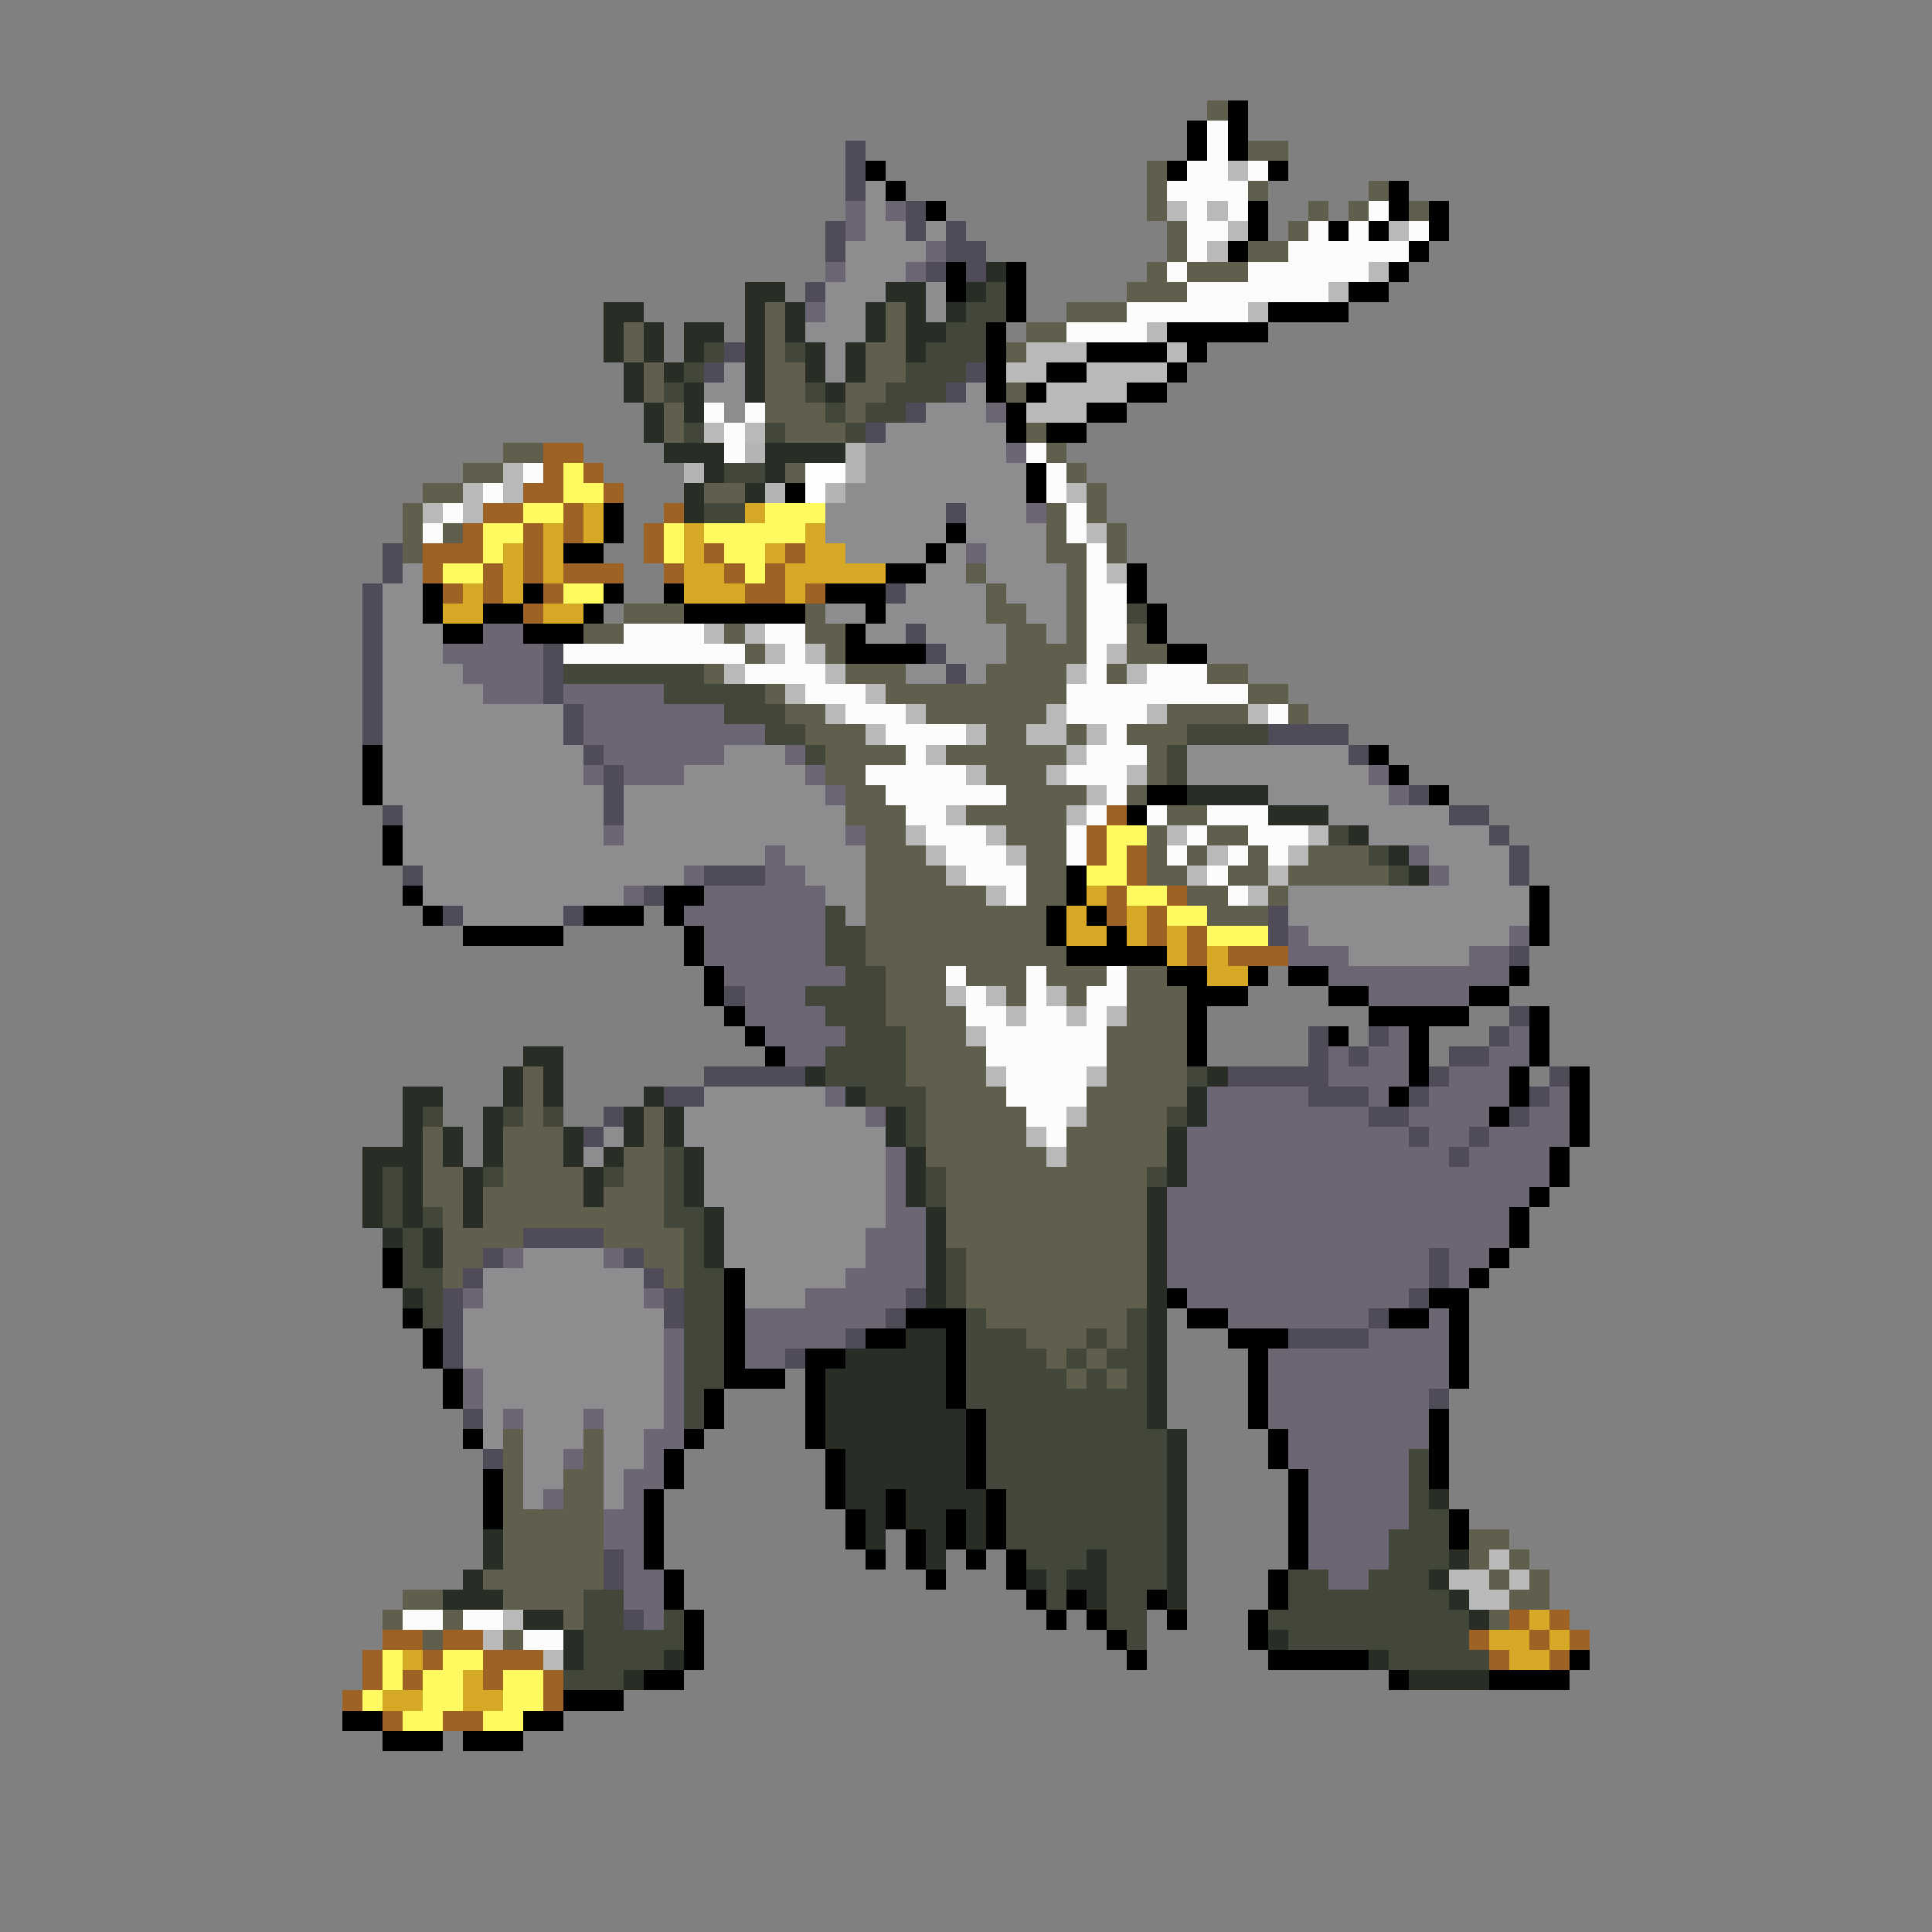 <svg xmlns="http://www.w3.org/2000/svg" viewBox="0 -0.5 96 96" shape-rendering="crispEdges">
<rect x="0" y="-0.5" width="96" height="96" fill="#808080" stroke="none"/>
<path stroke="#605f4d" d="M60 5h1M62 7h2M57 8h1M57 9h1M62 9h1M68 9h1M57 10h1M65 10h1M67 10h1M70 10h1M58 11h1M64 11h1M58 12h1M62 12h2M57 13h1M59 13h3M56 14h3M38 15h1M44 15h1M53 15h3M31 16h1M38 16h1M44 16h1M51 16h2M31 17h1M38 17h1M43 17h2M50 17h1M32 18h1M38 18h2M43 18h2M32 19h1M38 19h2M42 19h2M50 19h1M33 20h1M38 20h3M42 20h1M33 21h1M39 21h3M51 21h1M25 22h2M52 22h1M23 23h2M39 23h1M53 23h1M21 24h2M35 24h2M54 24h1M20 25h1M52 25h1M54 25h1M20 26h1M22 26h1M52 26h1M55 26h1M20 27h1M52 27h2M55 27h1M48 28h1M53 28h1M49 29h1M53 29h1M31 30h3M40 30h1M49 30h2M53 30h1M29 31h2M36 31h1M40 31h2M50 31h2M53 31h1M56 31h1M37 32h1M41 32h1M50 32h4M56 32h2M35 33h1M42 33h3M49 33h4M55 33h1M60 33h2M38 34h1M44 34h9M62 34h2M39 35h2M46 35h6M58 35h4M64 35h1M40 36h3M49 36h2M53 36h1M56 36h3M41 37h4M47 37h6M57 37h1M41 38h2M49 38h3M57 38h1M42 39h2M50 39h4M56 39h1M42 40h3M48 40h5M58 40h2M43 41h2M50 41h3M57 41h1M60 41h2M43 42h3M51 42h2M57 42h1M59 42h1M62 42h1M65 42h3M43 43h4M51 43h2M57 43h2M61 43h2M64 43h5M43 44h6M51 44h2M59 44h2M63 44h1M43 45h9M60 45h3M43 46h9M43 47h10M44 48h3M48 48h3M52 48h3M56 48h2M44 49h3M50 49h1M53 49h1M56 49h3M44 50h4M56 50h3M45 51h3M55 51h4M45 52h4M55 52h4M26 53h1M45 53h4M55 53h4M26 54h1M46 54h4M54 54h5M26 55h1M32 55h1M46 55h5M54 55h4M21 56h1M25 56h3M32 56h1M46 56h5M53 56h5M21 57h1M25 57h3M31 57h2M46 57h6M53 57h5M21 58h2M25 58h4M31 58h2M47 58h10M21 59h2M24 59h5M30 59h3M47 59h10M22 60h1M24 60h9M47 60h10M22 61h4M30 61h4M47 61h10M22 62h2M32 62h2M48 62h9M22 63h1M33 63h1M48 63h9M48 64h9M49 65h7M51 66h3M55 66h1M52 67h1M54 67h1M53 68h1M55 68h1M25 71h1M29 71h1M25 72h1M29 72h1M25 73h1M28 73h2M25 74h1M28 74h2M25 75h5M25 76h5M73 76h2M25 77h5M73 77h1M75 77h1M24 78h6M74 78h1M76 78h1M20 79h2M25 79h4M75 79h2M19 80h1M22 80h1M28 80h1M74 80h1M21 81h1M25 81h1" />
<path stroke="#010101" d="M61 5h1M59 6h1M61 6h1M59 7h1M61 7h1M43 8h1M58 8h1M63 8h1M44 9h1M69 9h1M46 10h1M62 10h1M69 10h1M71 10h1M62 11h1M66 11h1M68 11h1M71 11h1M61 12h1M70 12h1M47 13h1M50 13h1M69 13h1M47 14h1M50 14h1M67 14h2M50 15h1M63 15h4M49 16h1M58 16h5M49 17h1M54 17h4M59 17h1M49 18h1M52 18h2M58 18h1M49 19h1M51 19h1M56 19h2M50 20h1M54 20h2M50 21h1M52 21h2M51 23h1M39 24h1M51 24h1M30 25h1M30 26h1M47 26h1M28 27h2M46 27h1M44 28h2M56 28h1M21 29h1M26 29h1M30 29h1M33 29h1M41 29h3M56 29h1M21 30h1M24 30h2M29 30h1M34 30h6M43 30h1M57 30h1M22 31h2M26 31h3M42 31h1M57 31h1M42 32h4M58 32h2M18 37h1M68 37h1M18 38h1M69 38h1M18 39h1M57 39h2M71 39h1M56 40h1M19 41h1M19 42h1M53 43h1M20 44h1M33 44h2M53 44h1M76 44h1M21 45h1M29 45h3M33 45h1M52 45h1M54 45h1M76 45h1M23 46h5M34 46h1M52 46h1M55 46h1M76 46h1M34 47h1M53 47h5M35 48h1M58 48h2M62 48h1M64 48h2M75 48h1M35 49h1M59 49h3M66 49h2M73 49h2M36 50h1M59 50h1M68 50h5M76 50h1M37 51h1M59 51h1M66 51h1M70 51h1M76 51h1M38 52h1M59 52h1M70 52h1M76 52h1M70 53h1M75 53h1M78 53h1M69 54h1M75 54h1M78 54h1M74 55h1M78 55h1M78 56h1M77 57h1M77 58h1M76 59h1M75 60h1M75 61h1M19 62h1M74 62h1M19 63h1M36 63h1M73 63h1M36 64h1M58 64h1M71 64h2M20 65h1M36 65h1M45 65h3M59 65h2M69 65h2M72 65h1M21 66h1M36 66h1M43 66h2M47 66h1M61 66h3M72 66h1M21 67h1M36 67h1M40 67h2M47 67h1M62 67h1M72 67h1M22 68h1M36 68h3M40 68h1M47 68h1M62 68h1M72 68h1M22 69h1M35 69h1M40 69h1M47 69h1M62 69h1M35 70h1M40 70h1M48 70h1M62 70h1M71 70h1M23 71h1M34 71h1M40 71h1M48 71h1M63 71h1M71 71h1M33 72h1M41 72h1M48 72h1M63 72h1M71 72h1M24 73h1M33 73h1M41 73h1M48 73h1M64 73h1M71 73h1M24 74h1M32 74h1M41 74h1M44 74h1M49 74h1M64 74h1M24 75h1M32 75h1M42 75h1M44 75h1M47 75h1M49 75h1M64 75h1M72 75h1M32 76h1M42 76h1M45 76h1M47 76h1M49 76h1M64 76h1M72 76h1M32 77h1M43 77h1M45 77h1M48 77h1M50 77h1M64 77h1M33 78h1M46 78h1M50 78h1M63 78h1M33 79h1M51 79h1M53 79h1M57 79h1M63 79h1M34 80h1M52 80h1M54 80h1M58 80h1M62 80h1M34 81h1M55 81h1M62 81h1M34 82h1M56 82h1M63 82h5M78 82h1M32 83h2M69 83h1M74 83h4M28 84h3M17 85h2M26 85h2M19 86h3M23 86h3" />
<path stroke="#fcfcfc" d="M60 6h1M60 7h1M59 8h2M62 8h1M58 9h4M59 10h1M61 10h1M68 10h1M59 11h2M65 11h1M67 11h1M70 11h1M59 12h1M64 12h6M58 13h1M62 13h6M59 14h7M56 15h6M53 16h4M35 20h1M37 20h1M36 21h1M36 22h1M51 22h1M26 23h1M52 23h1M24 24h1M52 24h1M22 25h1M53 25h1M21 26h1M53 26h1M54 27h1M54 28h1M54 29h2M54 30h2M31 31h4M38 31h2M54 31h2M28 32h9M39 32h1M54 32h1M37 33h4M54 33h1M57 33h3M40 34h3M53 34h9M42 35h3M53 35h4M63 35h1M44 36h4M55 36h1M45 37h1M54 37h3M43 38h5M53 38h3M44 39h6M55 39h1M45 40h2M54 40h1M57 40h1M60 40h3M46 41h3M53 41h1M59 41h1M62 41h3M47 42h3M53 42h1M58 42h1M61 42h1M63 42h1M48 43h3M60 43h1M50 44h1M61 44h1M47 48h1M51 48h1M55 48h1M48 49h1M51 49h1M54 49h2M48 50h2M51 50h2M54 50h1M49 51h6M49 52h6M50 53h4M50 54h4M51 55h2M52 56h1M20 80h2M23 80h2M26 81h2" />
<path stroke="#4f4b58" d="M42 7h1M42 8h1M42 9h1M45 10h1M41 11h1M45 11h1M47 11h1M41 12h1M47 12h2M46 13h1M48 13h1M40 14h1M36 17h1M35 18h1M48 18h1M47 19h1M45 20h1M43 21h1M47 25h1M19 27h1M19 28h1M18 29h1M44 29h1M18 30h1M18 31h1M45 31h1M18 32h1M27 32h1M46 32h1M18 33h1M27 33h1M47 33h1M18 34h1M27 34h1M18 35h1M28 35h1M18 36h1M28 36h1M63 36h4M29 37h1M67 37h1M30 38h1M30 39h1M70 39h1M19 40h1M30 40h1M72 40h2M74 41h1M75 42h1M20 43h1M35 43h3M75 43h1M32 44h1M22 45h1M28 45h1M63 45h1M63 46h1M75 47h1M36 49h1M75 50h1M65 51h1M68 51h1M74 51h1M65 52h1M67 52h1M72 52h2M35 53h5M61 53h5M71 53h1M77 53h1M33 54h2M65 54h3M70 54h1M76 54h1M30 55h1M68 55h2M75 55h1M29 56h1M70 56h1M73 56h1M72 57h1M26 61h4M24 62h1M31 62h1M71 62h1M23 63h1M32 63h1M71 63h1M22 64h1M33 64h1M45 64h1M70 64h1M22 65h1M33 65h1M44 65h1M68 65h1M22 66h1M42 66h1M64 66h4M22 67h1M39 67h1M71 69h1M23 70h1M24 72h1M30 77h1M30 78h1M31 80h1" />
<path stroke="#b9b9b9" d="M61 8h1M58 10h1M60 10h1M61 11h1M69 11h1M60 12h1M68 13h1M66 14h1M62 15h1M57 16h1M51 17h3M58 17h1M50 18h2M54 18h4M52 19h4M51 20h3M35 21h1M37 21h1M25 23h1M23 24h1M25 24h1M53 24h1M21 25h1M23 25h1M54 26h1M55 28h1M35 31h1M37 31h1M38 32h1M40 32h1M55 32h1M36 33h1M41 33h1M53 33h1M56 33h1M39 34h1M43 34h1M41 35h1M45 35h1M52 35h1M57 35h1M62 35h1M43 36h1M48 36h1M51 36h2M54 36h1M46 37h1M53 37h1M48 38h1M52 38h1M56 38h1M54 39h1M47 40h1M53 40h1M45 41h1M49 41h1M58 41h1M65 41h1M46 42h1M50 42h1M60 42h1M64 42h1M47 43h1M59 43h1M63 43h1M49 44h1M62 44h1M47 49h1M49 49h1M52 49h1M50 50h1M53 50h1M55 50h1M48 51h1M49 53h1M54 53h1M53 55h1M51 56h1M52 57h1M74 77h1M72 78h2M75 78h1M73 79h2M25 80h1M24 81h1M27 82h1" />
<path stroke="#8d8c8e" d="M43 9h1M43 10h1M43 11h2M46 11h1M42 12h4M42 13h3M41 14h3M46 14h1M41 15h2M46 15h1M40 16h3M41 17h1M36 18h1M41 18h1M35 19h2M48 19h1M36 20h1M46 20h3M44 21h6M43 22h7M43 23h8M42 24h9M41 25h6M48 25h3M41 26h6M48 26h4M42 27h4M47 27h1M49 27h3M20 28h1M46 28h2M49 28h4M19 29h2M45 29h4M50 29h3M19 30h2M41 30h2M44 30h5M51 30h2M19 31h3M43 31h2M46 31h4M52 31h1M19 32h3M47 32h3M19 33h4M45 33h2M48 33h1M19 34h5M19 35h9M19 36h9M19 37h10M36 37h3M59 37h8M19 38h10M34 38h6M59 38h9M19 39h11M31 39h10M63 39h6M20 40h10M31 40h11M66 40h6M20 41h10M31 41h11M68 41h6M20 42h18M39 42h4M71 42h4M21 43h13M40 43h3M72 43h3M21 44h10M41 44h2M64 44h12M23 45h5M42 45h1M64 45h12M65 46h10M67 47h6M35 54h6M34 55h9M30 56h1M34 56h10M29 57h1M35 57h9M35 58h9M35 59h9M36 60h8M36 61h7M26 62h4M36 62h7M24 63h8M37 63h5M24 64h8M37 64h3M23 65h10M23 66h10M23 67h10M24 68h9M24 69h9M24 70h1M26 70h3M30 70h3M24 71h1M26 71h3M30 71h2M26 72h2M30 72h2M26 73h2M30 73h1M26 74h1M30 74h1" />
<path stroke="#6b6574" d="M42 10h1M44 10h1M42 11h1M46 12h1M41 13h1M45 13h1M40 15h1M49 20h1M50 22h1M51 25h1M48 27h1M24 31h2M22 32h5M23 33h4M24 34h3M28 34h5M29 35h7M29 36h9M30 37h6M39 37h1M29 38h1M31 38h3M40 38h1M68 38h1M41 39h1M69 39h1M30 41h1M42 41h1M38 42h1M70 42h1M34 43h1M38 43h2M71 43h1M31 44h1M35 44h6M34 45h7M35 46h6M64 46h1M75 46h1M35 47h6M64 47h3M73 47h2M36 48h6M66 48h9M37 49h3M68 49h5M37 50h4M38 51h4M69 51h1M75 51h1M39 52h2M66 52h1M68 52h2M74 52h2M66 53h4M72 53h3M41 54h1M60 54h5M68 54h1M71 54h4M77 54h1M43 55h1M60 55h8M70 55h4M76 55h2M59 56h11M71 56h2M74 56h4M44 57h1M59 57h13M73 57h4M44 58h1M59 58h18M44 59h1M58 59h18M44 60h2M58 60h17M43 61h3M58 61h17M25 62h1M30 62h1M43 62h3M58 62h13M72 62h2M42 63h4M58 63h13M72 63h1M23 64h1M32 64h1M40 64h5M59 64h11M37 65h7M61 65h7M71 65h1M33 66h1M37 66h5M68 66h4M33 67h1M37 67h2M63 67h9M23 68h1M33 68h1M63 68h9M23 69h1M33 69h1M63 69h8M25 70h1M29 70h1M33 70h1M63 70h8M32 71h2M64 71h7M28 72h1M32 72h1M64 72h6M31 73h2M65 73h5M27 74h1M31 74h1M65 74h5M30 75h2M65 75h5M30 76h2M65 76h4M31 77h1M65 77h4M31 78h2M66 78h2M31 79h2M32 80h1" />
<path stroke="#282d26" d="M49 13h1M37 14h2M44 14h2M48 14h1M30 15h2M37 15h1M39 15h1M43 15h1M45 15h1M47 15h1M30 16h1M32 16h1M34 16h2M37 16h1M39 16h1M43 16h1M45 16h2M30 17h1M32 17h1M34 17h1M37 17h1M40 17h1M42 17h1M45 17h1M31 18h1M33 18h1M37 18h1M40 18h1M42 18h1M31 19h1M34 19h1M37 19h1M41 19h1M32 20h1M34 20h1M32 21h1M33 22h3M38 22h4M35 23h1M38 23h1M34 24h1M37 24h1M34 25h1M59 39h4M63 40h3M67 41h1M69 42h1M70 43h1M26 52h2M25 53h1M27 53h1M40 53h1M60 53h1M20 54h2M25 54h1M27 54h1M32 54h1M42 54h1M59 54h1M20 55h1M24 55h1M31 55h1M33 55h1M44 55h1M59 55h1M20 56h1M22 56h1M24 56h1M28 56h1M31 56h1M33 56h1M44 56h1M58 56h1M18 57h3M22 57h1M24 57h1M28 57h1M30 57h1M34 57h1M45 57h1M58 57h1M18 58h1M20 58h1M23 58h1M29 58h1M34 58h1M45 58h1M58 58h1M18 59h1M20 59h1M23 59h1M29 59h1M34 59h1M45 59h1M57 59h1M18 60h1M20 60h1M23 60h1M35 60h1M46 60h1M57 60h1M19 61h1M21 61h1M35 61h1M46 61h1M57 61h1M21 62h1M35 62h1M46 62h1M57 62h1M46 63h1M57 63h1M20 64h1M46 64h1M57 64h1M57 65h1M45 66h2M57 66h1M42 67h5M57 67h1M41 68h6M57 68h1M41 69h6M57 69h1M41 70h7M57 70h1M41 71h7M58 71h1M42 72h6M58 72h1M42 73h6M58 73h1M42 74h2M45 74h4M58 74h1M71 74h1M43 75h1M45 75h2M48 75h1M58 75h1M24 76h1M43 76h1M46 76h1M48 76h1M58 76h1M24 77h1M46 77h1M54 77h1M58 77h1M72 77h1M23 78h1M51 78h1M53 78h2M58 78h1M71 78h1M22 79h3M54 79h1M58 79h1M72 79h1M26 80h2M73 80h1M28 81h1M63 81h1M28 82h1M33 82h1M68 82h1M31 83h1M70 83h4" />
<path stroke="#42473a" d="M49 14h1M48 15h2M47 16h2M35 17h1M39 17h1M46 17h3M34 18h1M45 18h3M33 19h1M40 19h1M44 19h3M41 20h1M43 20h2M34 21h1M38 21h1M42 21h1M36 23h2M35 25h2M56 30h1M28 33h7M33 34h5M36 35h3M38 36h2M59 36h4M40 37h1M58 37h1M58 38h1M66 41h1M68 42h1M69 43h1M41 45h1M41 46h2M41 47h2M42 48h2M40 49h4M41 50h3M42 51h3M41 52h4M41 53h4M59 53h1M43 54h3M21 55h1M25 55h1M27 55h1M45 55h1M58 55h1M45 56h1M33 57h1M19 58h1M24 58h1M30 58h1M33 58h1M46 58h1M57 58h1M19 59h1M33 59h1M46 59h1M19 60h1M21 60h1M33 60h2M20 61h1M34 61h1M20 62h1M34 62h1M47 62h1M20 63h2M34 63h2M47 63h1M21 64h1M34 64h2M47 64h1M21 65h1M34 65h2M48 65h1M56 65h1M34 66h2M48 66h3M54 66h1M56 66h1M34 67h2M48 67h4M53 67h1M55 67h2M34 68h2M48 68h5M54 68h1M56 68h1M34 69h1M48 69h9M34 70h1M49 70h8M49 71h9M49 72h9M70 72h1M49 73h9M70 73h1M50 74h8M70 74h1M50 75h8M70 75h2M50 76h8M69 76h3M51 77h3M55 77h3M69 77h3M52 78h1M55 78h3M64 78h2M68 78h3M29 79h2M52 79h1M55 79h2M64 79h8M29 80h2M33 80h1M55 80h2M63 80h10M29 81h5M56 81h1M64 81h9M29 82h4M69 82h5M28 83h3" />
<path stroke="#9e6225" d="M27 22h2M27 23h1M29 23h1M26 24h2M30 24h1M24 25h2M28 25h1M33 25h1M23 26h1M26 26h1M28 26h1M32 26h1M21 27h3M26 27h1M32 27h1M35 27h1M39 27h1M21 28h1M24 28h1M26 28h1M28 28h3M33 28h1M36 28h1M38 28h1M22 29h1M24 29h1M27 29h1M37 29h2M40 29h1M26 30h1M55 40h1M54 41h1M54 42h1M56 42h1M56 43h1M55 44h1M58 44h1M55 45h1M57 45h1M57 46h1M59 46h1M59 47h1M61 47h3M75 80h1M77 80h1M19 81h2M22 81h2M73 81h1M76 81h1M78 81h1M18 82h1M21 82h1M24 82h3M74 82h1M77 82h1M18 83h1M20 83h1M24 83h1M27 83h1M17 84h1M27 84h1M19 85h1M22 85h2" />
<path stroke="#b4b4b4" d="M37 22h1M42 22h1M34 23h1M42 23h1M38 24h1M41 24h1" />
<path stroke="#fffa60" d="M28 23h1M28 24h2M26 25h2M38 25h3M24 26h2M33 26h1M35 26h5M24 27h1M33 27h1M36 27h2M22 28h2M37 28h1M28 29h2M55 41h2M55 42h1M54 43h2M56 44h2M58 45h2M60 46h3M19 82h1M22 82h2M19 83h1M21 83h2M25 83h2M18 84h1M21 84h2M25 84h2M20 85h2M24 85h2" />
<path stroke="#fefefe" d="M40 23h2M40 24h1" />
<path stroke="#d5a926" d="M29 25h1M37 25h1M27 26h1M29 26h1M34 26h1M40 26h1M25 27h1M27 27h1M34 27h1M38 27h1M40 27h2M25 28h1M27 28h1M34 28h2M39 28h5M23 29h1M25 29h1M34 29h3M39 29h1M22 30h2M27 30h2M54 44h1M53 45h1M56 45h1M53 46h2M56 46h1M58 46h1M58 47h1M60 47h1M60 48h2M76 80h1M74 81h2M77 81h1M20 82h1M75 82h2M23 83h1M19 84h2M23 84h2" />
</svg>